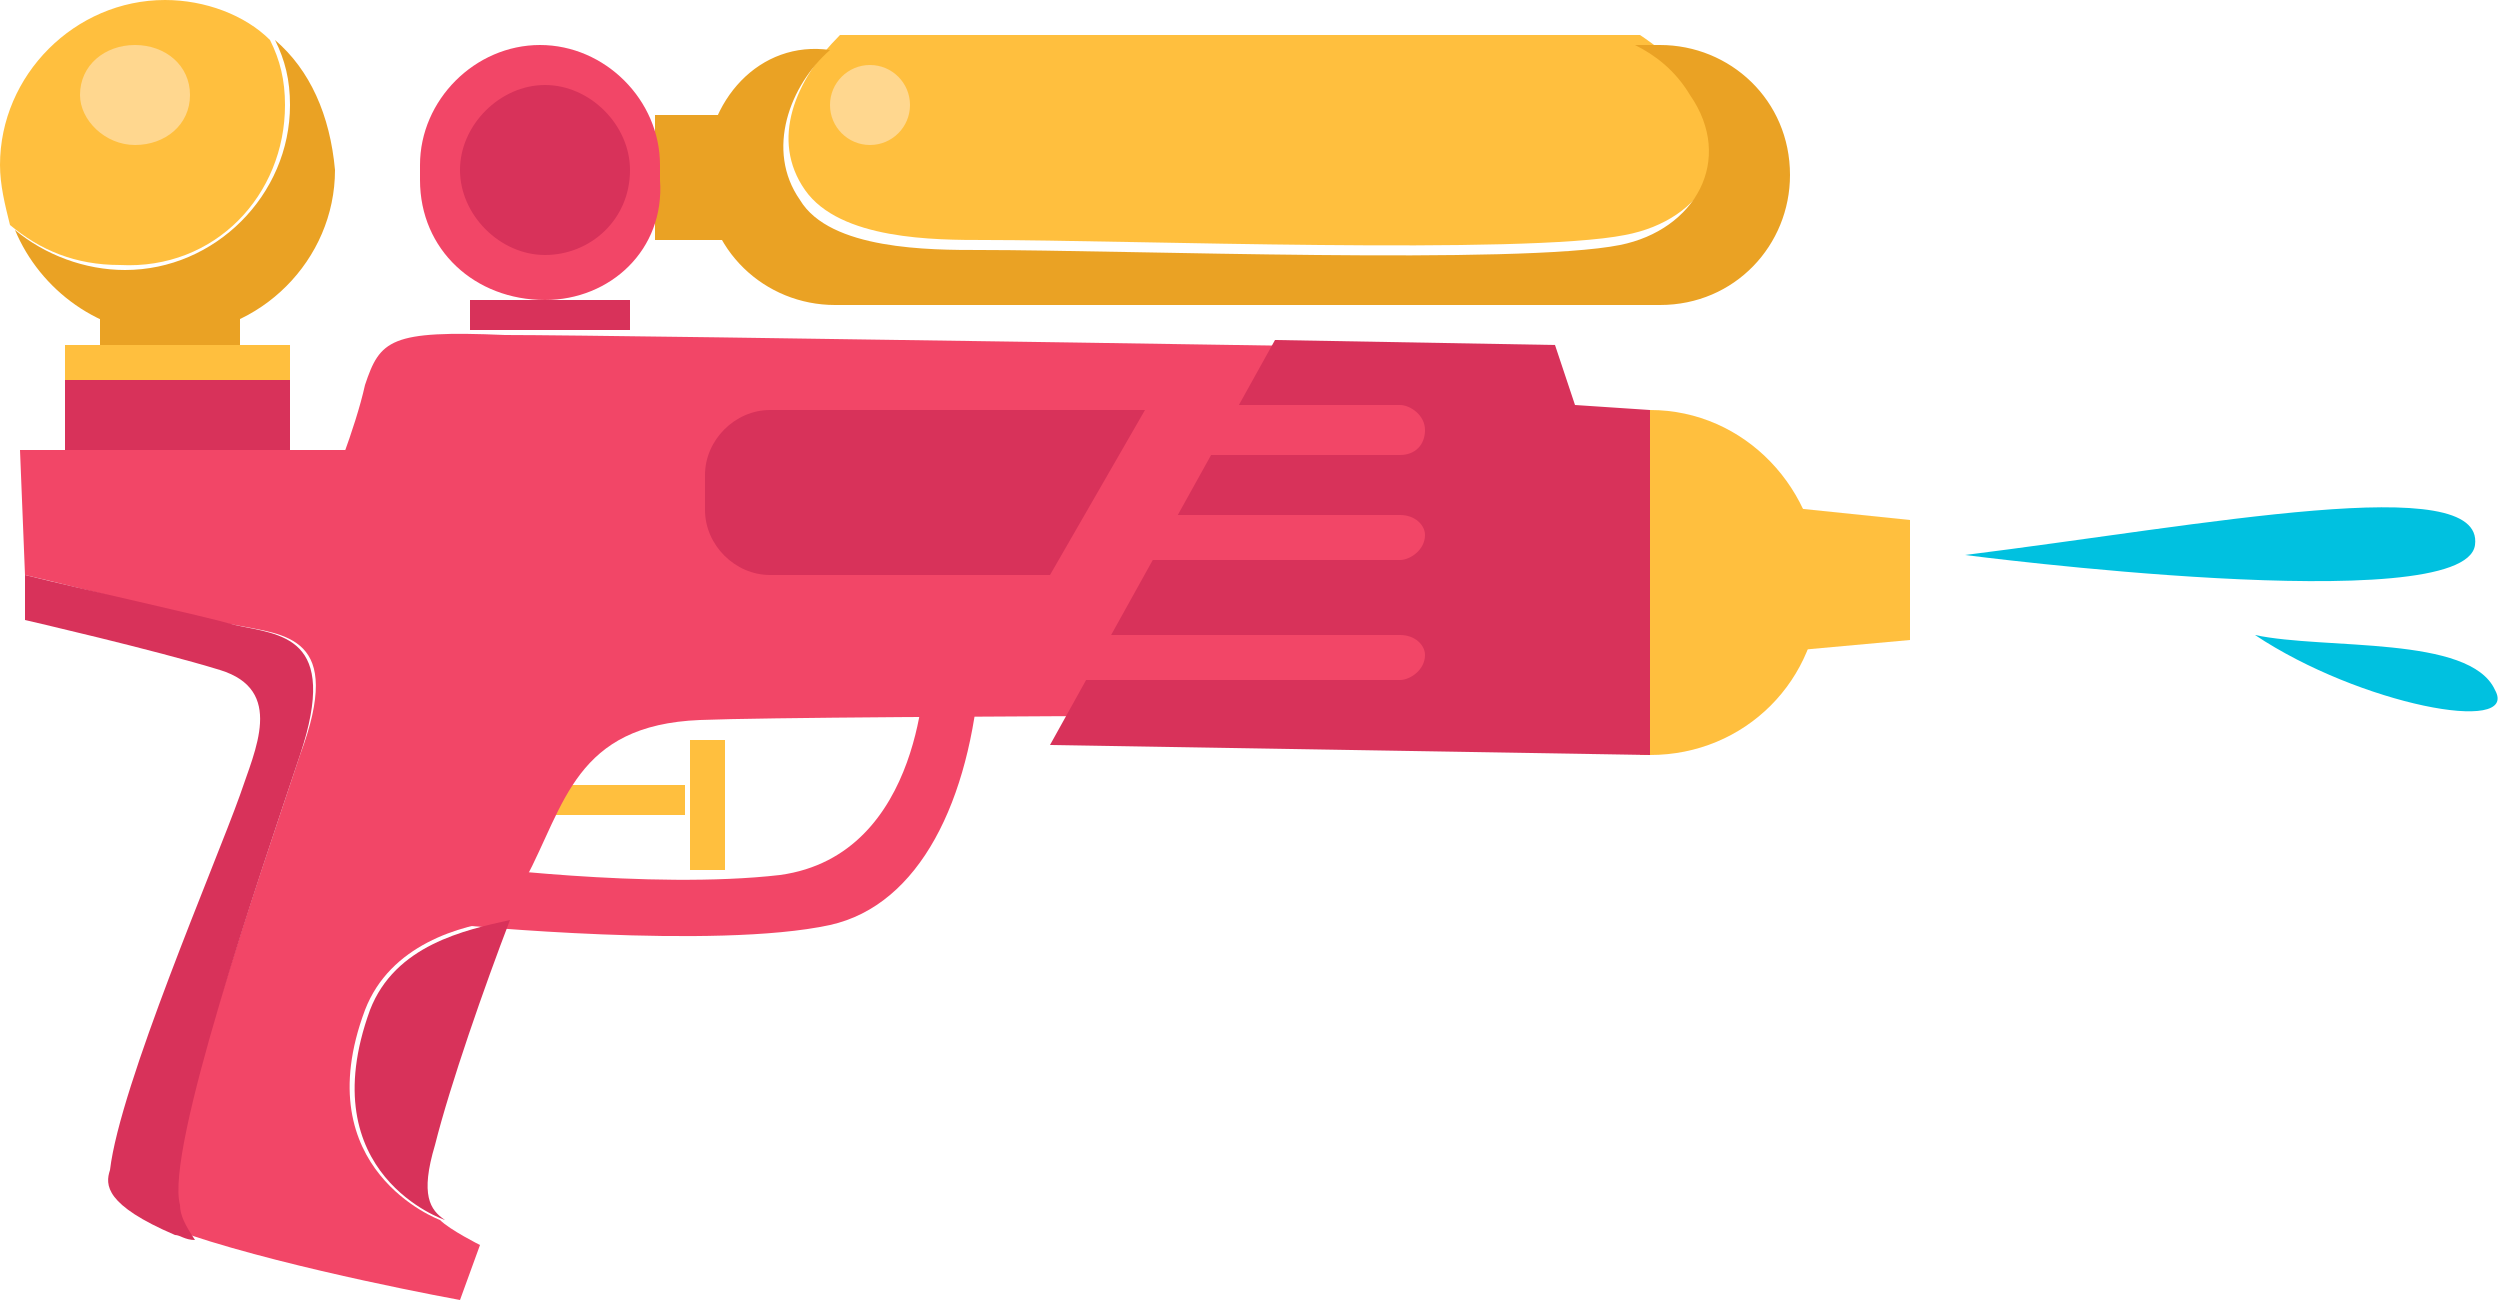 <?xml version="1.0" encoding="utf-8"?>
<!-- Generator: Adobe Illustrator 24.1.2, SVG Export Plug-In . SVG Version: 6.00 Build 0)  -->
<svg version="1.1" id="Calque_1" xmlns="http://www.w3.org/2000/svg" xmlns:xlink="http://www.w3.org/1999/xlink" x="0px" y="0px"
	 viewBox="0 0 50 26" style="enable-background:new 0 0 50 26;" xml:space="preserve">
<style type="text/css">
	.st0{fill:#FFBF3E;}
	.st1{fill:#EAA224;}
	.st2{fill:#D8325A;}
	.st3{fill:#F24667;}
	.st4{fill:#FFD78F;}
	.st5{fill:#00C1E0;}
</style>
<g>
	<g>
		<g>
			<rect x="9.2" y="15.7" class="st0" width="4.5" height="0.6"/>
			<rect x="13.8" y="14.8" class="st0" width="0.7" height="2.6"/>
			<g>
				<polygon class="st0" points="35.3,10.1 38.2,10.4 38.2,12.8 34.9,13.1 				"/>
				<g>
					<g>
						<path class="st1" d="M5.5,0.8c0.2,0.4,0.3,0.8,0.3,1.3c0,1.8-1.5,3.3-3.3,3.3c-0.8,0-1.6-0.3-2.2-0.8c0.5,1.2,1.7,2.1,3.1,2.1
							c1.8,0,3.3-1.5,3.3-3.3C6.6,2.3,6.2,1.4,5.5,0.8z"/>
						<path class="st0" d="M5.7,2.1c0-0.5-0.1-0.9-0.3-1.3C4.9,0.3,4.1,0,3.3,0C1.5,0,0,1.5,0,3.3c0,0.4,0.1,0.8,0.2,1.2
							c0.6,0.5,1.3,0.8,2.2,0.8C4.3,5.4,5.7,3.9,5.7,2.1z"/>
					</g>
					<rect x="2" y="6.1" class="st1" width="2.8" height="1"/>
					<rect x="1.3" y="6.9" class="st0" width="4.5" height="0.8"/>
				</g>
				<rect x="1.3" y="7.6" class="st2" width="4.5" height="1.7"/>
				<path class="st3" d="M6.6,9.8c0,0,0.5-1.2,0.7-2.1c0.3-0.9,0.5-1.1,2.8-1c2.3,0,21,0.3,21,0.3l0.8,2.5L6.6,9.8z"/>
				<rect x="13.1" y="2.3" class="st1" width="2.1" height="2.5"/>
				<path class="st3" d="M10.9,6L10.9,6C9.5,6,8.4,5,8.4,3.6V3.3c0-1.3,1.1-2.4,2.4-2.4h0c1.3,0,2.4,1.1,2.4,2.4v0.3
					C13.3,5,12.2,6,10.9,6z"/>
				<path class="st2" d="M10.9,5.1L10.9,5.1c-0.9,0-1.7-0.8-1.7-1.7v0c0-0.9,0.8-1.7,1.7-1.7h0c0.9,0,1.7,0.8,1.7,1.7v0
					C12.6,4.4,11.8,5.1,10.9,5.1z"/>
				<rect x="9.4" y="6" class="st2" width="3.2" height="0.6"/>
				<path class="st0" d="M33,8.2h-0.2v6.9H33c1.9,0,3.4-1.5,3.4-3.4S34.9,8.2,33,8.2z"/>
				<path class="st3" d="M18.5,13.3c0,0,0,3.8-2.9,4.2c-2.6,0.3-6.4-0.2-6.4-0.2v1.2c0,0,5.1,0.5,7.4,0c1.8-0.4,2.8-2.5,3-5.1
					S18.5,13.3,18.5,13.3z"/>
				<g>
					<g>
						<path class="st3" d="M0.4,9l0.1,2.5c1.3,0.3,3.5,0.9,4.2,1c1,0.2,2.2,0.2,1.3,2.6c-0.8,2.4-2.7,7.9-2.5,8.9
							c0,0.2,0.2,0.5,0.3,0.7C5.9,25.4,9.2,26,9.2,26l0.4-1.1c0,0-0.6-0.3-0.8-0.5c0,0-2.7-1-1.5-4.2c0.5-1.3,1.9-1.7,2.8-1.8
							c0.1-0.3,0.3-0.6,0.4-0.8c0.8-1.5,1-3.1,3.5-3.2c2.5-0.1,18.9-0.1,18.9-0.1V9H0.4z"/>
						<path class="st2" d="M6,15.1c0.8-2.4-0.4-2.4-1.3-2.6c-0.7-0.2-3-0.7-4.2-1l0,0.9c0,0,2.6,0.6,3.9,1s0.7,1.6,0.4,2.5
							c-0.5,1.4-2.4,5.8-2.6,7.5c-0.1,0.3-0.1,0.7,1.3,1.3c0.1,0,0.2,0.1,0.4,0.1c-0.2-0.3-0.3-0.5-0.3-0.7C3.3,23,5.2,17.5,6,15.1z
							"/>
					</g>
					<path class="st2" d="M7.4,20.2c-1.2,3.3,1.5,4.2,1.5,4.2c-0.3-0.2-0.5-0.5-0.2-1.5c0.3-1.2,1-3.2,1.5-4.5
						C9.3,18.6,7.9,18.9,7.4,20.2z"/>
				</g>
			</g>
			<path class="st2" d="M22.9,8.2h-7.5c-0.7,0-1.3,0.6-1.3,1.3v0.7c0,0.7,0.6,1.3,1.3,1.3H21L22.9,8.2z"/>
			<polygon class="st2" points="25.5,6.8 21,14.9 33,15.1 33,8.2 31.5,8.1 31.1,6.9 			"/>
			<path class="st3" d="M28,9.1h-4.7c-0.2,0-0.5-0.2-0.5-0.5l0,0c0-0.2,0.2-0.5,0.5-0.5H28c0.2,0,0.5,0.2,0.5,0.5l0,0
				C28.5,8.9,28.3,9.1,28,9.1z"/>
			<path class="st3" d="M28,10.3h-5.9v0.9H28c0.2,0,0.5-0.2,0.5-0.5C28.5,10.5,28.3,10.3,28,10.3z"/>
			<path class="st3" d="M28,12.7h-7v0.9h7c0.2,0,0.5-0.2,0.5-0.5C28.5,12.9,28.3,12.7,28,12.7z"/>
			<g>
				<path class="st0" d="M16.1,3.8c0.7,1,2.6,1,3.6,1c2.8,0,10.8,0.3,12.8-0.1c1.6-0.3,2.4-1.7,1.4-3c-0.4-0.5-0.8-0.8-1.1-1h-16
					c0,0,0,0,0,0C15.9,1.6,15.4,2.8,16.1,3.8z"/>
				<path class="st1" d="M14.1,3.5c0,1.5,1.2,2.6,2.6,2.6h16.5c1.5,0,2.6-1.2,2.6-2.6c0-1.5-1.2-2.6-2.6-2.6h-0.5
					c0.4,0.2,0.8,0.5,1.1,1c0.9,1.3,0.1,2.7-1.4,3c-2,0.4-9.9,0.1-12.8,0.1c-1,0-3,0-3.6-1c-0.7-1-0.2-2.3,0.6-3
					C15.2,0.8,14.1,2,14.1,3.5z"/>
			</g>
		</g>
		<path class="st4" d="M3.8,1.9c0,0.6-0.5,1-1.1,1s-1.1-0.5-1.1-1c0-0.6,0.5-1,1.1-1S3.8,1.3,3.8,1.9z"/>
		<ellipse class="st4" cx="17.4" cy="2.1" rx="0.8" ry="0.8"/>
	</g>
	<path class="st5" d="M39.3,11.1c4.8-0.6,10.4-1.7,10.2-0.2C49.3,12.4,39.3,11.1,39.3,11.1z"/>
	<path class="st5" d="M45.1,12.7c1.4,0.3,4.3,0,4.8,1.1C50.4,14.7,47.2,14.1,45.1,12.7z"/>
</g>
</svg>
